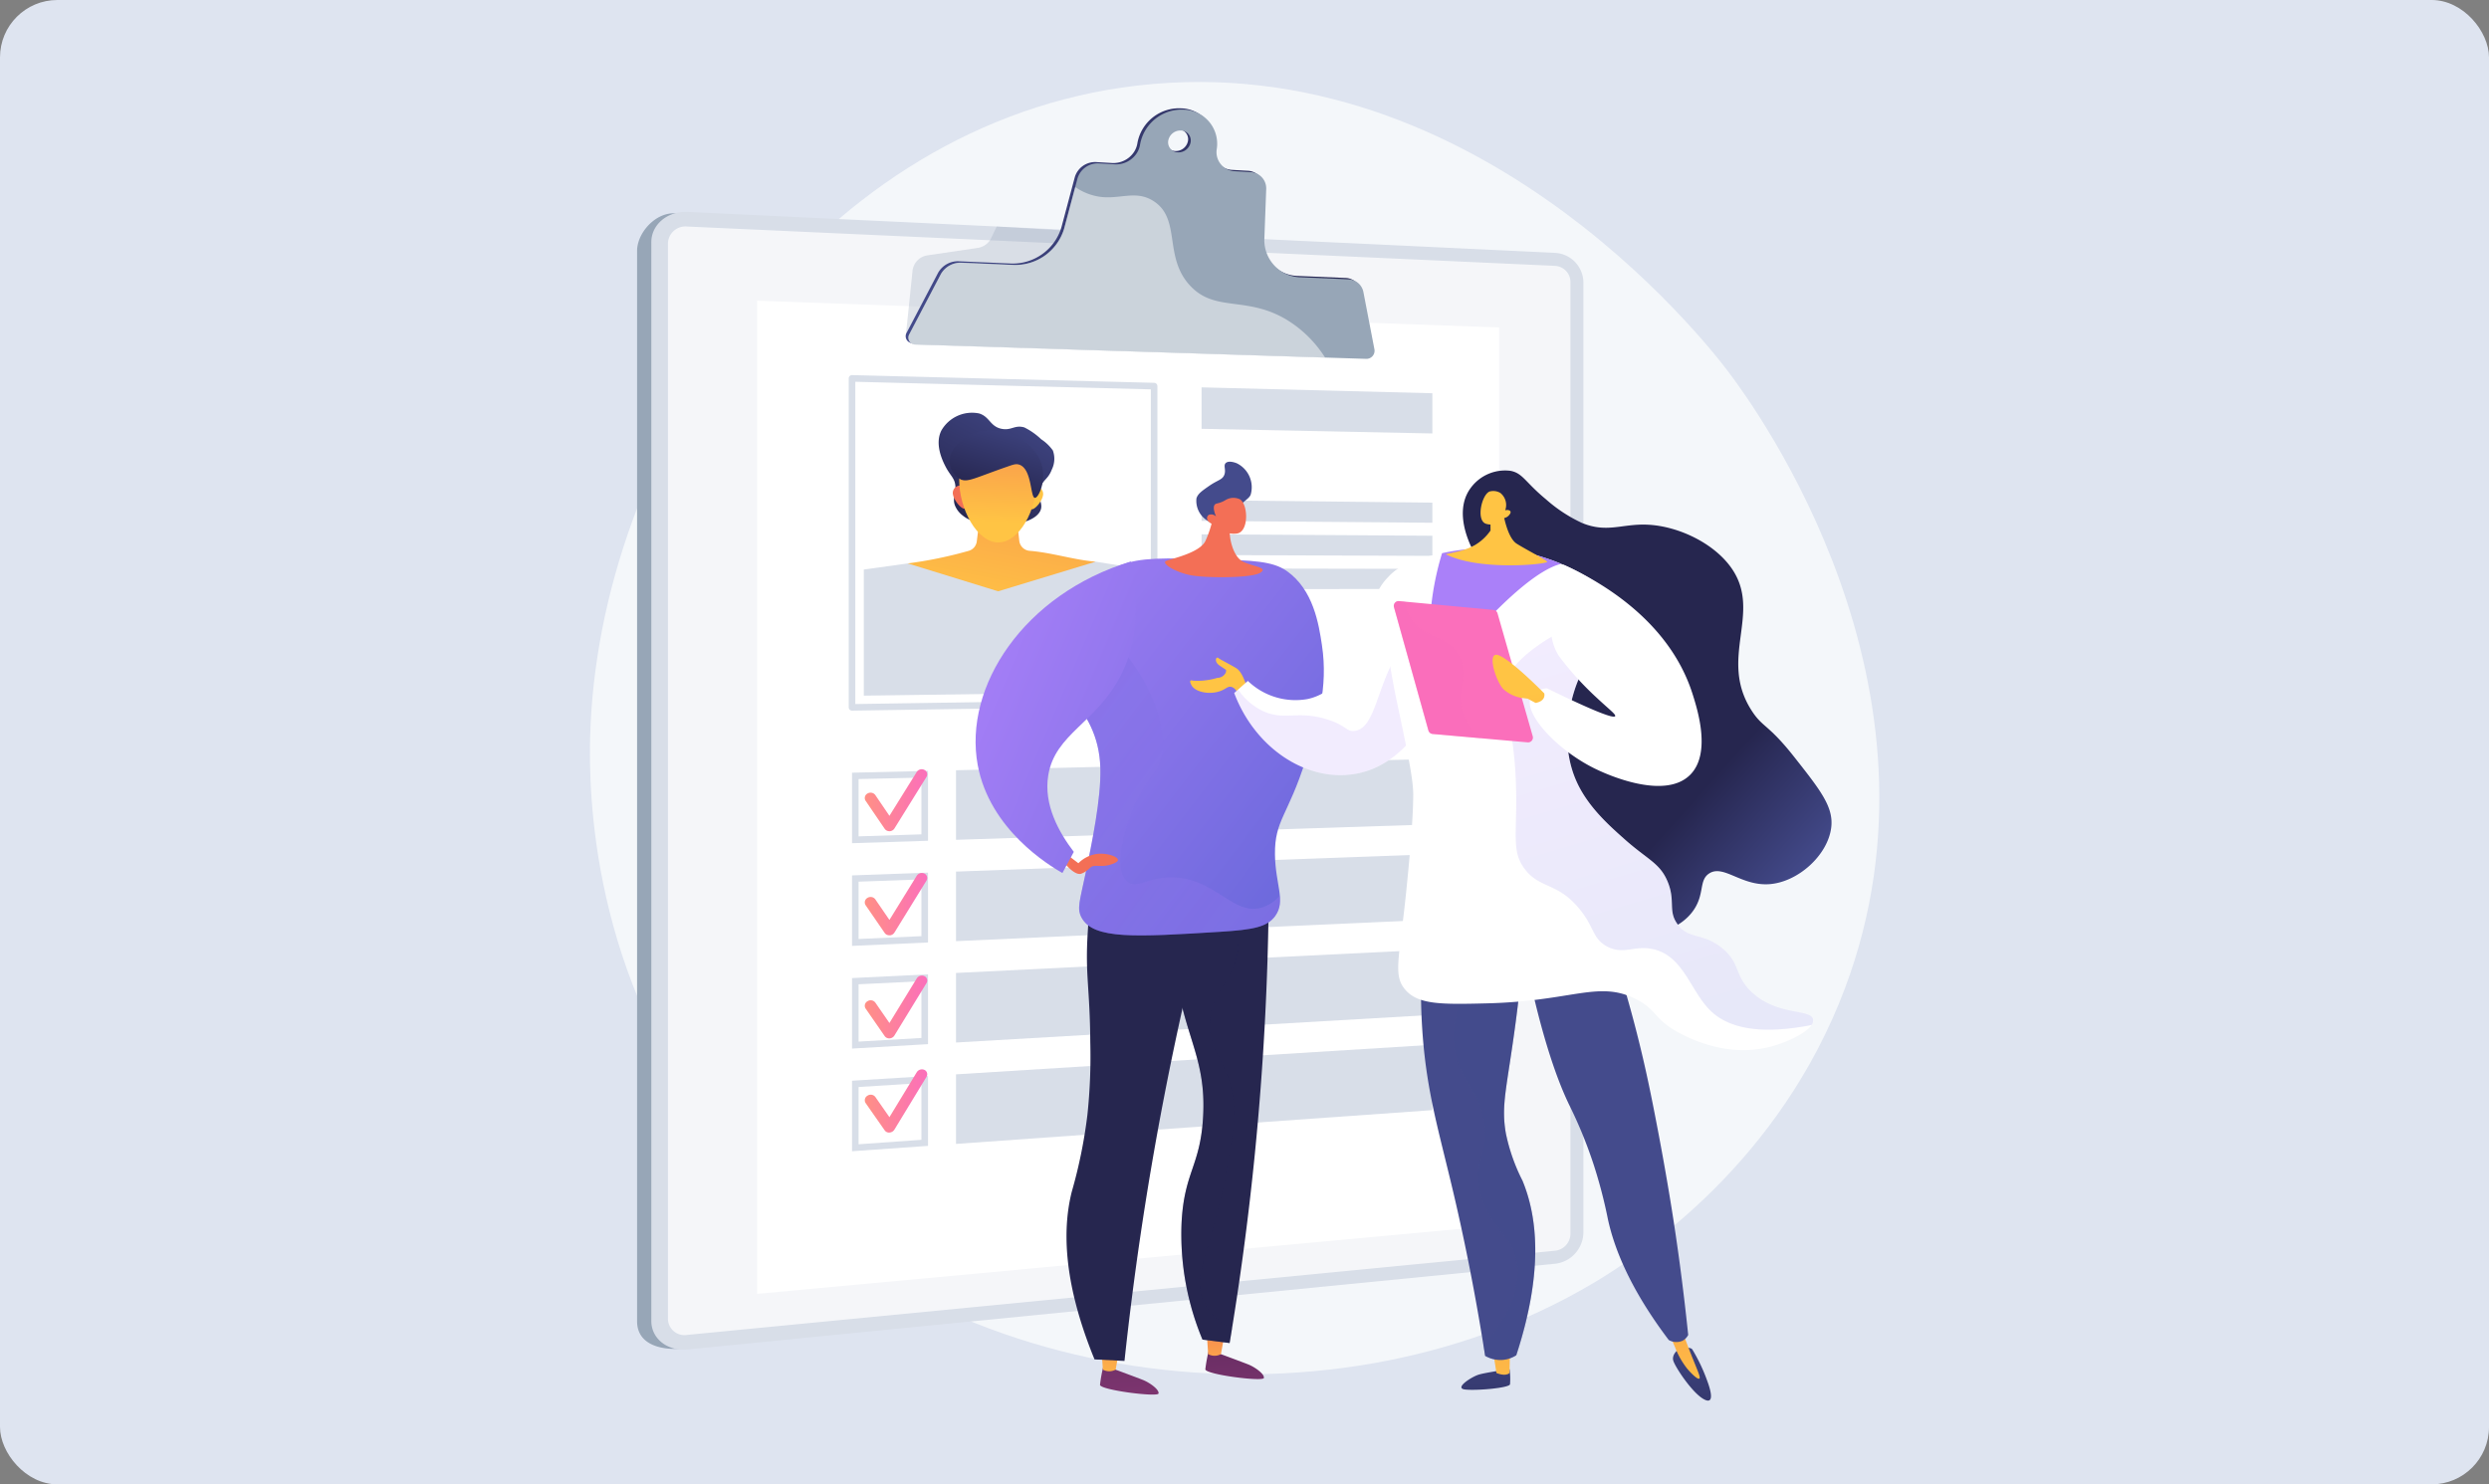<svg xmlns="http://www.w3.org/2000/svg" xmlns:xlink="http://www.w3.org/1999/xlink" width="347" height="207" viewBox="0 0 347 207">
  <rect x="0" y="0" width="347" height="207" fill="#808080" stroke="none"/>
  <defs>
    <linearGradient id="linear-gradient" y1="0.5" x2="1" y2="0.5" gradientUnits="objectBoundingBox">
      <stop offset="0" stop-color="#444b8c"/>
      <stop offset="0.996" stop-color="#26264f"/>
    </linearGradient>
    <linearGradient id="linear-gradient-2" x1="0.839" y1="-0.188" x2="0.22" y2="0.933" xlink:href="#linear-gradient"/>
    <linearGradient id="linear-gradient-3" x1="0.34" y1="1.198" x2="1.228" y2="-1.374" gradientUnits="objectBoundingBox">
      <stop offset="0" stop-color="#ffc444"/>
      <stop offset="0.996" stop-color="#f36f56"/>
    </linearGradient>
    <linearGradient id="linear-gradient-4" x1="46.116" y1="-9.142" x2="46.378" y2="-16.092" xlink:href="#linear-gradient-3"/>
    <linearGradient id="linear-gradient-5" x1="-57.969" y1="6.206" x2="-57.708" y2="-0.75" xlink:href="#linear-gradient-3"/>
    <linearGradient id="linear-gradient-6" x1="0.487" y1="0.806" x2="0.536" y2="-0.735" xlink:href="#linear-gradient-3"/>
    <linearGradient id="linear-gradient-7" x1="0.827" y1="-0.202" x2="0.365" y2="0.931" xlink:href="#linear-gradient"/>
    <linearGradient id="linear-gradient-8" y1="0.5" x2="1.001" y2="0.5" gradientUnits="objectBoundingBox">
      <stop offset="0" stop-color="#ff9085"/>
      <stop offset="1" stop-color="#fb6fbb"/>
    </linearGradient>
    <linearGradient id="linear-gradient-9" x1="0" y1="0.5" x2="1.001" y2="0.5" xlink:href="#linear-gradient-8"/>
    <linearGradient id="linear-gradient-10" x1="0" y1="0.499" x2="1.001" y2="0.499" xlink:href="#linear-gradient-8"/>
    <linearGradient id="linear-gradient-11" x1="0" y1="0.5" x2="1.001" y2="0.5" xlink:href="#linear-gradient-8"/>
    <linearGradient id="linear-gradient-12" x1="-5.996" y1="-5.19" x2="-4.716" y2="3.965" gradientUnits="objectBoundingBox">
      <stop offset="0" stop-color="#311944"/>
      <stop offset="1" stop-color="#893976"/>
    </linearGradient>
    <linearGradient id="linear-gradient-13" x1="-16.404" y1="2.445" x2="-16.342" y2="-1.729" xlink:href="#linear-gradient-3"/>
    <linearGradient id="linear-gradient-14" x1="-2.596" y1="-6.595" x2="-1.316" y2="2.56" xlink:href="#linear-gradient-12"/>
    <linearGradient id="linear-gradient-15" x1="-4.313" y1="1.793" x2="-4.251" y2="-2.381" xlink:href="#linear-gradient-3"/>
    <linearGradient id="linear-gradient-16" x1="-3.123" y1="0.5" x2="-2.123" y2="0.5" xlink:href="#linear-gradient"/>
    <linearGradient id="linear-gradient-17" x1="-4.522" y1="0.5" x2="-3.074" y2="0.5" xlink:href="#linear-gradient"/>
    <linearGradient id="linear-gradient-18" x1="-0.973" y1="0.5" x2="0.028" y2="0.5" xlink:href="#linear-gradient"/>
    <linearGradient id="linear-gradient-19" x1="0.616" y1="1.504" x2="-0.593" y2="0.252" gradientUnits="objectBoundingBox">
      <stop offset="0.004" stop-color="#6165d7"/>
      <stop offset="1" stop-color="#aa80f9"/>
    </linearGradient>
    <linearGradient id="linear-gradient-20" x1="0.734" y1="1.578" x2="-0.707" y2="0.143" gradientUnits="objectBoundingBox">
      <stop offset="0" stop-color="#aa80f9"/>
      <stop offset="0.996" stop-color="#6165d7"/>
    </linearGradient>
    <linearGradient id="linear-gradient-21" x1="-0.866" y1="0.499" x2="0.135" y2="0.499" xlink:href="#linear-gradient-3"/>
    <linearGradient id="linear-gradient-22" x1="2.097" y1="1.604" x2="0.044" y2="0.089" xlink:href="#linear-gradient-19"/>
    <linearGradient id="linear-gradient-23" x1="-13.633" y1="6.498" x2="-13.633" y2="5.099" xlink:href="#linear-gradient-3"/>
    <linearGradient id="linear-gradient-24" x1="-4.532" y1="1.739" x2="-5.234" y2="0.126" gradientUnits="objectBoundingBox">
      <stop offset="0" stop-color="#444b8c"/>
      <stop offset="0.996" stop-color="#3e4177"/>
    </linearGradient>
    <linearGradient id="linear-gradient-25" x1="-36.808" y1="11.732" x2="-35.684" y2="9.354" xlink:href="#linear-gradient-3"/>
    <linearGradient id="linear-gradient-26" x1="4.35" y1="-3.52" x2="4.583" y2="6.379" xlink:href="#linear-gradient"/>
    <linearGradient id="linear-gradient-27" x1="11.896" y1="1.882" x2="11.541" y2="-8.952" xlink:href="#linear-gradient-3"/>
    <linearGradient id="linear-gradient-28" x1="5.454" y1="-1.189" x2="5.753" y2="2.683" xlink:href="#linear-gradient"/>
    <linearGradient id="linear-gradient-29" x1="6.237" y1="1.268" x2="6.059" y2="-3.813" xlink:href="#linear-gradient-3"/>
    <linearGradient id="linear-gradient-30" x1="1.637" y1="0.668" x2="2.642" y2="0.31" xlink:href="#linear-gradient"/>
    <linearGradient id="linear-gradient-31" x1="0.096" y1="1.998" x2="0.829" y2="8.142" xlink:href="#linear-gradient-3"/>
    <linearGradient id="linear-gradient-32" x1="1.031" y1="0.737" x2="2.648" y2="0.111" xlink:href="#linear-gradient"/>
    <linearGradient id="linear-gradient-33" x1="1.135" y1="0.683" x2="0.919" y2="0.44" xlink:href="#linear-gradient"/>
    <linearGradient id="linear-gradient-34" x1="2.069" y1="0.693" x2="3.474" y2="0.332" xlink:href="#linear-gradient"/>
    <linearGradient id="linear-gradient-35" x1="0.896" y1="0.5" x2="1.896" y2="0.5" xlink:href="#linear-gradient-20"/>
    <linearGradient id="linear-gradient-36" x1="0.942" y1="-0.146" x2="1.154" y2="0.812" xlink:href="#linear-gradient-20"/>
    <linearGradient id="linear-gradient-37" x1="1.943" y1="0.256" x2="2.781" y2="5.391" xlink:href="#linear-gradient-20"/>
    <linearGradient id="linear-gradient-38" x1="2.367" y1="0.968" x2="3.059" y2="-0.8" xlink:href="#linear-gradient-3"/>
    <linearGradient id="linear-gradient-39" x1="6.625" y1="0.616" x2="10.321" y2="-1.366" xlink:href="#linear-gradient-3"/>
    <linearGradient id="linear-gradient-40" x1="1.68" y1="2.309" x2="1.777" y2="1.469" xlink:href="#linear-gradient-8"/>
    <linearGradient id="linear-gradient-41" x1="4.194" y1="0.266" x2="5.118" y2="6.347" xlink:href="#linear-gradient-3"/>
    <linearGradient id="linear-gradient-42" x1="2.388" y1="2.359" x2="2.543" y2="1.493" xlink:href="#linear-gradient-8"/>
  </defs>
  <g id="Grupo_1085223" data-name="Grupo 1085223" transform="translate(-400 -5903)">
    <rect id="Rectángulo_377525" data-name="Rectángulo 377525" width="347" height="207" rx="8" transform="translate(400 5903)" fill="#dee4f0"/>
    <g id="Illustration" transform="translate(482.242 5914.432)">
      <g id="Grupo_1079350" data-name="Grupo 1079350" transform="translate(0 0)">
        <path id="Trazado_609519" data-name="Trazado 609519" d="M661.461,581.391c-9.09,24.182-27.938,36.877-35.149,41.159-37.166,22.067-92.963,15.322-121.479-20.083-18.264-22.671-18.5-48.62-18.317-56.008,1.011-40.121,30.565-84.327,74.147-90.665,48.245-7.014,81.372,35.432,84.59,39.7C649.134,500.65,677.282,539.287,661.461,581.391Z" transform="translate(-486.488 -455.013)" fill="#f4f7fa"/>
        <g id="Grupo_1079343" data-name="Grupo 1079343" transform="translate(6.575 3.665)">
          <path id="Trazado_609520" data-name="Trazado 609520" d="M712.6,740.544,591.88,733.839c-2.778-.131-5.28,2.785-5.28,5.228v149.28c0,3.4,3.612,4.079,6.39,3.8L712.6,880.42a4.424,4.424,0,0,0,3.947-4.289v-131.5A4.157,4.157,0,0,0,712.6,740.544Z" transform="translate(-586.6 -719.188)" fill="#97a6b7"/>
          <path id="Trazado_609521" data-name="Trazado 609521" d="M742.8,736.522l-120.954-5.714c-2.778-.131-5.044,1.76-5.044,4.223V885.48c0,2.463,2.266,4.243,5.044,3.967L742.8,877.494a4.446,4.446,0,0,0,3.947-4.322V740.64A4.172,4.172,0,0,0,742.8,736.522Z" transform="translate(-614.817 -716.355)" fill="#d8dee8"/>
          <path id="Trazado_609522" data-name="Trazado 609522" d="M654.826,916.517a2.31,2.31,0,0,1-2.726-2.148V764.243a2.451,2.451,0,0,1,2.726-2.285l120.954,5.484a2.256,2.256,0,0,1,2.141,2.227V902.443a2.4,2.4,0,0,1-2.141,2.338Z" transform="translate(-647.798 -745.461)" fill="#fff" opacity="0.74"/>
          <path id="Trazado_609523" data-name="Trazado 609523" d="M944.852,1048.333,841.4,1057.9V919.4l103.452,3.737Z" transform="translate(-824.666 -892.566)" fill="#fff"/>
          <path id="Trazado_609524" data-name="Trazado 609524" d="M1198.349,776.757l-41.349.5.926-8.952a2.47,2.47,0,0,1,2.1-2.292l7-1.031a2.489,2.489,0,0,0,1.891-1.4l.762-1.583L1188,763.084Z" transform="translate(-1119.539 -745.504)" fill="#97a6b7" opacity="0.3"/>
          <path id="Trazado_609525" data-name="Trazado 609525" d="M1220.335,536.263a2.193,2.193,0,0,0-2.108-1.773l-6.607-.282a5.183,5.183,0,0,1-5.09-5.431l.256-6.87a2.272,2.272,0,0,0-2.193-2.364l-2.174-.125a2.661,2.661,0,0,1-2.522-3.12,4.756,4.756,0,0,0-4.545-5.464,5.9,5.9,0,0,0-6.147,4.84,3.112,3.112,0,0,1-.46,1.222,3.444,3.444,0,0,1-3.047,1.563l-2.239-.131a2.948,2.948,0,0,0-2.988,2.121l-1.859,6.968a7.084,7.084,0,0,1-7.067,5.057l-7.251-.315a3.155,3.155,0,0,0-2.9,1.655l-4.368,8.321a.967.967,0,0,0,.86,1.445l62.851,2a1.133,1.133,0,0,0,1.143-1.294Zm-25.863-19.479a1.4,1.4,0,0,1-1.34-1.616,1.728,1.728,0,0,1,1.793-1.425,1.392,1.392,0,0,1,1.333,1.616A1.721,1.721,0,0,1,1194.472,516.784Z" transform="translate(-1119.451 -510.822)" fill="url(#linear-gradient)"/>
          <path id="Trazado_609526" data-name="Trazado 609526" d="M1226.035,539.063a2.194,2.194,0,0,0-2.108-1.773l-6.607-.282a5.183,5.183,0,0,1-5.09-5.431l.256-6.87a2.272,2.272,0,0,0-2.194-2.364l-2.174-.125a2.661,2.661,0,0,1-2.522-3.12,4.756,4.756,0,0,0-4.545-5.464,5.9,5.9,0,0,0-6.147,4.84,3.113,3.113,0,0,1-.46,1.222,3.445,3.445,0,0,1-3.047,1.563l-2.24-.131a2.948,2.948,0,0,0-2.988,2.121l-1.858,6.968a7.084,7.084,0,0,1-7.067,5.057l-7.251-.309a3.155,3.155,0,0,0-2.9,1.655l-4.367,8.321a.966.966,0,0,0,.86,1.445l62.851,2a1.133,1.133,0,0,0,1.143-1.294Zm-25.87-19.479a1.4,1.4,0,0,1-1.34-1.616,1.728,1.728,0,0,1,1.793-1.425,1.392,1.392,0,0,1,1.333,1.616A1.712,1.712,0,0,1,1200.165,519.584Z" transform="translate(-1124.776 -513.438)" fill="#97a6b7"/>
          <g id="Grupo_1079335" data-name="Grupo 1079335" transform="translate(37.829 10.986)">
            <path id="Trazado_609527" data-name="Trazado 609527" d="M1215.277,696.568c-5.609-3.323-9.91-.965-13.4-4.715-3.744-4.013-1.215-9.293-5.09-11.789-2.476-1.6-4.689-.19-7.573-.617a8.058,8.058,0,0,1-3.349-1.346l-1.55,5.812a7.084,7.084,0,0,1-7.067,5.057l-7.251-.309a3.155,3.155,0,0,0-2.9,1.655l-4.368,8.321a.966.966,0,0,0,.86,1.445l57.118,1.819A16.518,16.518,0,0,0,1215.277,696.568Z" transform="translate(-1162.606 -678.1)" fill="#fff" opacity="0.5"/>
          </g>
          <g id="Grupo_1079342" data-name="Grupo 1079342" transform="translate(29.508 37.21)">
            <g id="Grupo_1079336" data-name="Grupo 1079336" transform="translate(0.46 53.538)">
              <path id="Trazado_609528" data-name="Trazado 609528" d="M1052.574,1918.832v7.914l-8.761.282v-7.993l8.761-.2Zm.919-.932-10.593.25v9.832l10.593-.342v-9.74Z" transform="translate(-1042.9 -1916.238)" fill="#d8dee8"/>
              <path id="Trazado_609529" data-name="Trazado 609529" d="M1330.011,1901.716l-66.411,2.154v-9.7l66.411-1.569Z" transform="translate(-1249.105 -1892.6)" fill="#d8dee8"/>
            </g>
            <g id="Grupo_1079337" data-name="Grupo 1079337" transform="translate(0.46 66.818)">
              <path id="Trazado_609530" data-name="Trazado 609530" d="M1052.574,2134.845v7.914l-8.761.394v-7.993l8.761-.315Zm.919-.946-10.593.388v9.831l10.593-.479v-9.74Z" transform="translate(-1042.9 -2131.332)" fill="#d8dee8"/>
              <path id="Trazado_609531" data-name="Trazado 609531" d="M1330.011,2103.922l-66.411,3v-9.7l66.411-2.423Z" transform="translate(-1249.105 -2094.8)" fill="#d8dee8"/>
            </g>
            <g id="Grupo_1079338" data-name="Grupo 1079338" transform="translate(0.46 80.104)">
              <path id="Trazado_609532" data-name="Trazado 609532" d="M1052.574,2350.858v7.914l-8.761.506v-7.993l8.761-.427Zm.919-.959-10.593.519v9.832l10.593-.617V2349.9Z" transform="translate(-1042.9 -2346.432)" fill="#d8dee8"/>
              <path id="Trazado_609533" data-name="Trazado 609533" d="M1330.011,2306.216l-66.411,3.855v-9.7l66.411-3.271Z" transform="translate(-1249.105 -2297.1)" fill="#d8dee8"/>
            </g>
            <g id="Grupo_1079339" data-name="Grupo 1079339" transform="translate(0.46 93.39)">
              <path id="Trazado_609534" data-name="Trazado 609534" d="M1052.574,2566.779v7.914l-8.761.624v-7.986l8.761-.552Zm.919-.979-10.593.656v9.832l10.593-.749v-9.74Z" transform="translate(-1042.9 -2561.439)" fill="#d8dee8"/>
              <path id="Trazado_609535" data-name="Trazado 609535" d="M1330.011,2508.516l-66.411,4.709v-9.7l66.411-4.124Z" transform="translate(-1249.105 -2499.4)" fill="#d8dee8"/>
            </g>
            <path id="Trazado_609536" data-name="Trazado 609536" d="M1036.359,1124.194a.458.458,0,0,1-.322-.131.468.468,0,0,1-.138-.329V1077.86a.468.468,0,0,1,.138-.328.462.462,0,0,1,.328-.131l42.118,1.077a.458.458,0,0,1,.447.46v44.147a.464.464,0,0,1-.453.46l-42.118.65Zm.46-45.861v44.942l41.2-.637V1079.39Zm41.658,44.751Z" transform="translate(-1035.9 -1077.4)" fill="#d8dee8"/>
            <path id="Trazado_609537" data-name="Trazado 609537" d="M1817.074,1109.929l-32.174-.65v-5.78l32.174.821Z" transform="translate(-1735.709 -1101.786)" fill="#d8dee8"/>
            <path id="Trazado_609538" data-name="Trazado 609538" d="M1817.074,1346.152l-32.174-.263V1343l32.174.348Z" transform="translate(-1735.709 -1325.557)" fill="#d8dee8"/>
            <path id="Trazado_609539" data-name="Trazado 609539" d="M1817.074,1418.508l-32.174-.118v-2.89l32.174.2Z" transform="translate(-1735.709 -1393.295)" fill="#d8dee8"/>
            <path id="Trazado_609540" data-name="Trazado 609540" d="M1817.074,1490.863l-32.174.026V1488l32.174.059Z" transform="translate(-1735.709 -1461.034)" fill="#d8dee8"/>
            <g id="Grupo_1079341" data-name="Grupo 1079341" transform="translate(2.102 5.212)">
              <path id="Trazado_609541" data-name="Trazado 609541" d="M1230.136,1171.132a3.313,3.313,0,0,1-1.084-1.425c-.355-1.018.164-1.6.072-2.693s-.676-1.392-1.307-2.581c-.361-.683-1.655-3.133-.65-5.142a4.926,4.926,0,0,1,5.274-2.384c1.491.46,1.517,1.839,3.159,2.147,1.346.256,1.793-.591,3.139-.2a9.543,9.543,0,0,1,2.345,1.649,6.059,6.059,0,0,1,1.629,1.563,3.394,3.394,0,0,1-.144,2.66c-.506,1.333-1.143,1.346-1.557,2.443-.571,1.51.381,2.174,0,3.2C1240.067,1172.873,1232.658,1173.247,1230.136,1171.132Z" transform="translate(-1216.358 -1156.767)" fill="url(#linear-gradient-2)"/>
              <path id="Trazado_609542" data-name="Trazado 609542" d="M1067.9,1492.285V1474.7l6.134-.854,26.191-.243,6.627,1.044v17.1Z" transform="translate(-1067.9 -1452.792)" fill="#d8dee8"/>
              <path id="Trazado_609543" data-name="Trazado 609543" d="M1175.846,1306.5q.453,4.049.906,8.1a1.581,1.581,0,0,0,1.484,1.366c3.067.25,6.121,1.261,9.155,1.51l-13.595,4.131-12.6-3.888a58.877,58.877,0,0,0,8.472-1.747,1.566,1.566,0,0,0,1.149-1.281c.21-1.675.42-3.343.63-5.017Z" transform="translate(-1155.073 -1296.666)" fill="url(#linear-gradient-3)"/>
              <g id="Grupo_1079340" data-name="Grupo 1079340" transform="translate(12.41 3.751)">
                <path id="Trazado_609544" data-name="Trazado 609544" d="M1419.86,1315.327c-.2.874-1.176,1.924-1.556,1.846s-.532-.854-.335-1.727.663-1.517,1.044-1.438A1.05,1.05,0,0,1,1419.86,1315.327Z" transform="translate(-1407.307 -1307.425)" fill="url(#linear-gradient-4)"/>
                <path id="Trazado_609545" data-name="Trazado 609545" d="M1256.9,1313.337c.2.887,1.2,1.97,1.589,1.9s.538-.847.342-1.734-.677-1.55-1.064-1.478A1.037,1.037,0,0,0,1256.9,1313.337Z" transform="translate(-1256.864 -1305.573)" fill="url(#linear-gradient-5)"/>
                <path id="Trazado_609546" data-name="Trazado 609546" d="M1281.2,1219.709c0,3.947-2.4,8.571-5.372,8.551s-5.425-4.7-5.425-8.7,2.437-5.734,5.425-5.681S1281.2,1215.762,1281.2,1219.709Z" transform="translate(-1269.511 -1213.882)" fill="url(#linear-gradient-6)"/>
              </g>
              <path id="Trazado_609547" data-name="Trazado 609547" d="M1250.207,1199.986a2.842,2.842,0,0,0,1.563,2.305c1.011.381,1.97-.25,6.528-1.832.788-.276,1.13-.381,1.543-.263,1.852.545,1.563,4.61,2.226,4.643.526.026,1.694-2.5.847-4.945a6.758,6.758,0,0,0-3.454-3.6c-.23-.111-3.776-1.76-6.745-.052C1252.276,1196.492,1249.945,1197.911,1250.207,1199.986Z" transform="translate(-1238.215 -1192.93)" fill="url(#linear-gradient-7)"/>
            </g>
            <path id="Trazado_609548" data-name="Trazado 609548" d="M1073.373,1922.924a.794.794,0,0,1-.677-.328l-2.666-3.914a.706.706,0,0,1,.263-1.011.822.822,0,0,1,1.09.21l1.97,2.9,3.809-6.121a.822.822,0,0,1,1.07-.283.688.688,0,0,1,.282.985l-4.466,7.185a.836.836,0,0,1-.67.381Z" transform="translate(-1067.679 -1859.317)" fill="url(#linear-gradient-8)"/>
            <path id="Trazado_609549" data-name="Trazado 609549" d="M1073.373,2361.237a.763.763,0,0,1-.677-.309l-2.666-3.849a.717.717,0,0,1,.263-1.018.809.809,0,0,1,1.09.184l1.97,2.85,3.809-6.219a.847.847,0,0,1,1.07-.315.678.678,0,0,1,.282.979l-4.466,7.3a.856.856,0,0,1-.67.4Z" transform="translate(-1067.679 -2268.74)" fill="url(#linear-gradient-9)"/>
            <path id="Trazado_609550" data-name="Trazado 609550" d="M1073.373,2143.23a.768.768,0,0,1-.677-.315l-2.666-3.881a.717.717,0,0,1,.263-1.018.819.819,0,0,1,1.09.2l1.97,2.877,3.809-6.167a.842.842,0,0,1,1.07-.3.686.686,0,0,1,.282.985l-4.466,7.244a.826.826,0,0,1-.67.388C1073.379,2143.23,1073.379,2143.23,1073.373,2143.23Z" transform="translate(-1067.679 -2065.11)" fill="url(#linear-gradient-10)"/>
            <path id="Trazado_609551" data-name="Trazado 609551" d="M1073.373,2560.365a.745.745,0,0,1-.677-.3l-2.666-3.816a.726.726,0,0,1,.263-1.024.807.807,0,0,1,1.09.171l1.97,2.824,3.809-6.265a.851.851,0,0,1,1.07-.328.674.674,0,0,1,.282.978l-4.466,7.349a.862.862,0,0,1-.67.407C1073.379,2560.365,1073.379,2560.365,1073.373,2560.365Z" transform="translate(-1067.679 -2454.733)" fill="url(#linear-gradient-11)"/>
          </g>
        </g>
        <g id="Grupo_1079349" data-name="Grupo 1079349" transform="translate(53.768 52.958)">
          <g id="Grupo_1079345" data-name="Grupo 1079345">
            <path id="Trazado_609552" data-name="Trazado 609552" d="M1793.412,3146.6a20.667,20.667,0,0,0-.512,2.751c-.013.729,8.032,1.754,8.157,1.215s-1.222-1.517-2.194-1.9-3.829-1.438-3.829-1.438Z" transform="translate(-1760.869 -3022.787)" fill="url(#linear-gradient-12)"/>
            <path id="Trazado_609553" data-name="Trazado 609553" d="M1798.43,3113.883l-.46,2.522a1.846,1.846,0,0,1-1.78,0l-.19-2.8Z" transform="translate(-1763.765 -2991.955)" fill="url(#linear-gradient-13)"/>
            <path id="Trazado_609554" data-name="Trazado 609554" d="M1569.812,3179.5a20.666,20.666,0,0,0-.512,2.752c-.013.729,8.032,1.753,8.157,1.215s-1.222-1.517-2.193-1.9-3.829-1.438-3.829-1.438Z" transform="translate(-1551.954 -3053.526)" fill="url(#linear-gradient-14)"/>
            <path id="Trazado_609555" data-name="Trazado 609555" d="M1574.93,3146.782l-.46,2.522a1.847,1.847,0,0,1-1.78,0l-.19-2.8Z" transform="translate(-1554.944 -3022.694)" fill="url(#linear-gradient-15)"/>
            <path id="Trazado_609556" data-name="Trazado 609556" d="M1732.426,2077.912q1.172,2.955,2.345,5.9c-.112,10.863-.683,22.645-1.931,35.189-.926,9.332-2.135,18.146-3.52,26.4-1.261-.157-2.522-.322-3.783-.479a38.117,38.117,0,0,1-2.916-16.268c.361-7.106,2.588-7.875,2.995-14.672.526-8.813-2.975-11.454-4.091-22.192a56.8,56.8,0,0,1,.6-15.795Q1727.28,2076.946,1732.426,2077.912Z" transform="translate(-1693.906 -2022.5)" fill="url(#linear-gradient-16)"/>
            <path id="Trazado_609557" data-name="Trazado 609557" d="M1722.188,2075.9c1.852.342,3.7.689,5.556,1.031,2.9,6.121,3.343,12.288,2.542,14.941-1.143,3.744-3.448,4.788-3.632,8.63-.184,3.8,1.97,4.959,3.028,9.536.729,3.172.243,5.99-.755,11.506-2.023,11.106-5,14.311-3.028,18.166a8.279,8.279,0,0,0,3.816,3.56c-.112.683-.223,1.366-.335,2.042-1.261-.157-2.522-.322-3.783-.479a38.116,38.116,0,0,1-2.916-16.268c.361-7.106,2.588-7.874,2.995-14.672.525-8.814-2.975-11.454-4.092-22.191A56.58,56.58,0,0,1,1722.188,2075.9Z" transform="translate(-1693.96 -2022.406)" opacity="0.3" fill="url(#linear-gradient-17)"/>
            <path id="Trazado_609558" data-name="Trazado 609558" d="M1518.664,2100.265c-2.522,9.418-4.886,19.525-6.961,30.276-2.509,12.984-4.275,25.272-5.5,36.712l-4.177-.216c-4.611-11.27-4.354-18.646-3.179-23.361a68.846,68.846,0,0,0,2.187-10.751,77.334,77.334,0,0,0,.4-10.108c-.052-7.6-.716-9.312-.368-15.1.328-5.431.525-8.17,2.2-9.648C1507.67,2094.183,1517.889,2099.831,1518.664,2100.265Z" transform="translate(-1485.444 -2041.851)" fill="url(#linear-gradient-18)"/>
            <path id="Trazado_609559" data-name="Trazado 609559" d="M1498.18,1516.585c1.51-2.1.006-4.368-.04-8.584-.053-4.781,1.839-5.425,4.275-13.142,1.622-5.129,3.179-10.061,2.272-16.044-.434-2.87-1.169-7.737-4.939-10.357-1.944-1.353-4.742-1.458-10.252-1.609-6.811-.19-10.219-.282-12.859.847-.388.164-8.42,3.737-9.5,10.515-1.1,6.9,6.4,8.439,6.659,17.785.118,4.2-1.2,10.528-2.056,14.632-.821,3.941-1.248,4.932-.558,6.206,1.662,3.06,7.527,2.693,19.263,1.97C1495.053,1518.516,1497.05,1518.155,1498.18,1516.585Z" transform="translate(-1456.402 -1453.246)" fill="url(#linear-gradient-19)"/>
            <path id="Trazado_609560" data-name="Trazado 609560" d="M1482.128,1589.871c-.637,1.767-2.509,2.975-4.085,7.264-.342.926-2.771,7.526-.453,9.385,1.34,1.071,2.752-.644,6.206-.6,5.983.066,8.42,5.293,12.413,4.236a5.346,5.346,0,0,0,2.607-1.707,3.978,3.978,0,0,1-.637,2.844c-1.123,1.57-3.126,1.931-7.73,2.213-11.73.729-17.6,1.09-19.262-1.97-.69-1.268-.263-2.259.558-6.207.854-4.1,2.174-10.436,2.056-14.632-.269-9.346-7.756-10.883-6.659-17.785a10.866,10.866,0,0,1,2.134-4.807C1478.568,1572.763,1484.124,1584.322,1482.128,1589.871Z" transform="translate(-1456.402 -1547.955)" opacity="0.3" fill="url(#linear-gradient-20)"/>
            <path id="Trazado_609561" data-name="Trazado 609561" d="M1494.952,2092.9l1.819,1.379a4.545,4.545,0,0,1,2.509-1.287c1.432-.2,3.008.374,3.008.828,0,.361-1.011.643-1.162.689-1.261.354-2.141-.092-2.673.361a3.913,3.913,0,0,1-.959.729c-.138.066-.282.125-.355.151-.841.25-2.134-1.28-2.24-1.418Z" transform="translate(-1482.44 -2038.289)" fill="url(#linear-gradient-21)"/>
            <path id="Trazado_609562" data-name="Trazado 609562" d="M1325.388,1489.172c1.655-3.218,3.028-8.229,1.438-15.972-14.908,4.538-23.367,17.45-21.344,28.385,1.668,9.011,9.956,14,11.808,15.059.532-.985,1.057-1.97,1.589-2.949-2.029-2.667-4.256-6.541-3.559-10.705C1316.279,1497.217,1322.039,1495.681,1325.388,1489.172Z" transform="translate(-1305.185 -1459.288)" fill="url(#linear-gradient-22)"/>
            <path id="Trazado_609563" data-name="Trazado 609563" d="M1714.182,1363.8a15.4,15.4,0,0,1-1.254,4.348c-.847,1.655-4.663,2.43-5.451,2.752s1.294,1.609,3.461,2.01,8.439.4,9.628-.341-.841-.834-2.351-1.537-2.167-3.816-1.78-5.175S1714.182,1363.8,1714.182,1363.8Z" transform="translate(-1680.897 -1357.073)" fill="url(#linear-gradient-23)"/>
            <path id="Trazado_609564" data-name="Trazado 609564" d="M1779.164,1267.463c1.222-1.025,1.392-1.136,1.543-1.511a3.719,3.719,0,0,0-1.937-4.361c-.079-.033-1.1-.453-1.543-.033-.375.361.085.939-.21,1.668-.282.683-.893.683-2.088,1.51-.985.683-1.6,1.1-1.786,1.754a3.241,3.241,0,0,0,2.574,3.514C1776.242,1270.031,1776.406,1269.775,1779.164,1267.463Z" transform="translate(-1742.352 -1261.374)" fill="url(#linear-gradient-24)"/>
            <g id="Grupo_1079344" data-name="Grupo 1079344" transform="translate(32.261 5.038)">
              <path id="Trazado_609565" data-name="Trazado 609565" d="M1797.63,1341.9a3.232,3.232,0,0,0,2.962,1.156c1.675-.269,1.556-4.072.4-4.775a2.135,2.135,0,0,0-1.681-.053c-.335.131-.44.282-.991.486-.512.184-.664.144-.808.289-.184.184-.289.6.151,1.681a.928.928,0,0,0-1.011-.23.567.567,0,0,0-.2.243C1796.251,1341.15,1796.7,1341.669,1797.63,1341.9Z" transform="translate(-1796.402 -1338.082)" fill="url(#linear-gradient-25)"/>
            </g>
          </g>
          <g id="Grupo_1079348" data-name="Grupo 1079348" transform="translate(29.917 1.188)">
            <path id="Trazado_609566" data-name="Trazado 609566" d="M2343.1,3188.2a9.709,9.709,0,0,1,.066,2.108c-.131.525-4.722.913-6.279.729s.926-1.773,1.918-2.075S2343.1,3188.2,2343.1,3188.2Z" transform="translate(-2298.575 -3062.843)" fill="url(#linear-gradient-26)"/>
            <path id="Trazado_609567" data-name="Trazado 609567" d="M2403.4,3146.044l.486,3.166s1.235.552,1.826.007l.066-3.317Z" transform="translate(-2361.191 -3023.321)" fill="url(#linear-gradient-27)"/>
            <path id="Trazado_609568" data-name="Trazado 609568" d="M2786.4,3143.01s-.972.722-.716,1.589,2.528,4.334,4.151,5.313,1.11-1.064.637-2.344a24.339,24.339,0,0,0-2.148-4.558C2787.868,3142.537,2786.4,3143.01,2786.4,3143.01Z" transform="translate(-2718.332 -3020.425)" fill="url(#linear-gradient-28)"/>
            <path id="Trazado_609569" data-name="Trazado 609569" d="M2770.5,3093c.473,1.313.926,2.391,1.274,3.185a11.416,11.416,0,0,0,1.694,2.995c.42.5,1.425,1.563,1.695,1.386s-.46-1.471-1.872-5.261c-.2-.552-.854-2.3-.854-2.3H2770.5Z" transform="translate(-2704.181 -2973.895)" fill="url(#linear-gradient-29)"/>
            <path id="Trazado_609570" data-name="Trazado 609570" d="M2251.119,2257.2a82.255,82.255,0,0,0-.177,14.626c.63,8.091,2.246,13.214,4.275,21.837,1.241,5.274,2.909,13.03,4.42,22.737a4.254,4.254,0,0,0,2.712.532,4.187,4.187,0,0,0,1.629-.618c3.967-12.123,2.8-19.636.88-24.313a26.115,26.115,0,0,1-2.332-6.633c-.7-4.059.164-6.325,1.4-15.723.88-6.7.729-7.736.145-8.742C2261.733,2256.881,2254.574,2256.96,2251.119,2257.2Z" transform="translate(-2218.519 -2192.898)" fill="url(#linear-gradient-30)"/>
            <path id="Trazado_609571" data-name="Trazado 609571" d="M1768.642,1681.477s-.558-2.187-1.484-2.758-2.24-1.2-2.535-1.445-.65.506.217,1.083l.867.578a.91.91,0,0,1-.033.374,1.306,1.306,0,0,1-1.182.742,9.4,9.4,0,0,1-3.421.387c-.053-.013-.243-.079-.322.007-.131.138.105.571.2.729.6.919,2.686,1.313,4.243.6.571-.263.788-.545,1.2-.473.663.112,1.064.985,1.307,1.708Z" transform="translate(-1760.709 -1651.099)" fill="url(#linear-gradient-31)"/>
            <path id="Trazado_609572" data-name="Trazado 609572" d="M2465,2279.9c2.43,12.55,4.814,19.144,6.62,22.868a62.728,62.728,0,0,1,3.336,8.137,67.927,67.927,0,0,1,2.03,7.75c.841,3.849,2.909,9.464,8.479,16.833a2.129,2.129,0,0,0,1.931.1,1.889,1.889,0,0,0,.781-.808c-.729-7.047-1.563-12.964-2.292-17.528-.151-.959-.821-5.149-1.872-10.686-.413-2.167-1.018-5.346-1.74-8.6-.9-4.058-2.279-9.588-4.406-16.208Z" transform="translate(-2418.746 -2214.196)" fill="url(#linear-gradient-32)"/>
            <path id="Trazado_609573" data-name="Trazado 609573" d="M1854.2,1490.868c.631-.565,1.261-1.123,1.9-1.688a9.557,9.557,0,0,0,8.321,2.529c3.244-.69,5.116-3.356,6.318-5.057,3.605-5.109,1.445-8.859,5.326-12.334,1.077-.966,3.192-2.135,4.571-1.773,3.291.847,5.188,10.744,2,18.533-.644,1.57-4.183,10.226-12.216,11.165C1863.933,1503,1857.057,1498.428,1854.2,1490.868Z" transform="translate(-1848.06 -1459.802)" fill="#fff"/>
            <path id="Trazado_609574" data-name="Trazado 609574" d="M2345.625,1295.527c-1.379-1.274-4.013-2.745-5.339-6.154-.4-1.025-1.806-4.67.269-7.454a5.935,5.935,0,0,1,5.549-2.377c1.728.341,2,1.543,4.932,3.967a20.659,20.659,0,0,0,5.025,3.3c3.5,1.445,5.608.085,9.122.243,4.321.19,9.339,2.6,11.756,6.108,4.288,6.219-1.925,12.531,2.778,19.821,1.536,2.391,2.3,1.852,5.943,6.475s5.477,6.942,5.155,9.779c-.453,3.934-4.689,7.7-8.682,7.953-3.9.25-6.377-2.818-8.367-1.478-1.412.952-.6,2.811-2.108,5.044-1.937,2.877-5.74,3.455-6.351,3.547-5.7.86-13.385-5.826-16.648-13.746C2342.781,1316.261,2353.118,1302.449,2345.625,1295.527Z" transform="translate(-2301.439 -1279.46)" fill="url(#linear-gradient-33)"/>
            <path id="Trazado_609575" data-name="Trazado 609575" d="M2329.452,2295.444a26.124,26.124,0,0,1-2.331-6.633c-.7-4.058.164-6.324,1.4-15.722.88-6.7.729-7.737.145-8.741-1.274-2.181-3.967-3.153-6.712-3.547.04.138.072.282.1.42,1.445,6.587-4.065,10.606-1.576,17.851,1.221,3.573,3.179,4.387,3.632,8.531.427,3.881-1.123,4.689-.788,8.216.493,5.274,4.237,6.548,5.215,10.58.631,2.621.1,6.456-4.525,12.012.079.479.151.959.229,1.445a4.253,4.253,0,0,0,2.713.532,4.189,4.189,0,0,0,1.629-.617C2332.539,2307.64,2331.364,2300.126,2329.452,2295.444Z" transform="translate(-2283.106 -2196.35)" opacity="0.3" fill="url(#linear-gradient-34)"/>
            <path id="Trazado_609576" data-name="Trazado 609576" d="M1879.8,1587.247c-5.937,4.689-5.274,13.68-8.926,14.133-1.116.138-1.051-.716-3.71-1.576-3.888-1.261-5.714.013-8.452-.946a8.517,8.517,0,0,1-4.059-3.251c-.184.164-.368.328-.552.486,2.857,7.559,9.733,12.13,16.215,11.375,8.032-.939,11.572-9.589,12.216-11.165a23.818,23.818,0,0,0,1.51-11.2A12.449,12.449,0,0,0,1879.8,1587.247Z" transform="translate(-1847.966 -1565.027)" opacity="0.15" fill="url(#linear-gradient-35)"/>
            <path id="Trazado_609577" data-name="Trazado 609577" d="M2169.594,1449.73c.362-.565,1.517-2.128,6.429-3.284a28.236,28.236,0,0,1,12.859-.328,28.742,28.742,0,0,1,14.928,8.551,20.148,20.148,0,0,0-7.907,9.884c-.657,1.806-2.594,7.993.177,13.785,1.6,3.336,4.42,5.845,6.567,7.75,3.218,2.857,4.886,3.3,5.963,5.852,1.176,2.785-.007,4.144,1.452,6.049,1.569,2.049,3.4,1.1,6.062,3.166,2.719,2.121,1.753,3.868,4.229,6.213,3.6,3.409,8.367,2.3,8.59,3.835.19,1.32-3.2,3.106-6.082,3.835-5.7,1.438-10.679-.972-12.157-1.721-4.1-2.056-3.389-3.389-6.508-4.958-5.228-2.627-8.8.3-20.714.6-6.449.164-9.713.2-11.5-1.983-1.629-1.99-.775-4.177.2-13.6.315-3.146.972-9.733.978-13.49,0-2.22-.768-5.845-2.305-13.1-.092-.427-.926-4.348-1.6-9.575C2168.656,1452.5,2168.741,1451.05,2169.594,1449.73Z" transform="translate(-2142.064 -1434.616)" fill="#fff"/>
            <g id="Grupo_1079346" data-name="Grupo 1079346" transform="translate(43.835 19.528)" opacity="0.15">
              <path id="Trazado_609578" data-name="Trazado 609578" d="M2462.605,1630.03c-2.476-2.345-1.511-4.092-4.229-6.213-2.653-2.069-4.493-1.116-6.062-3.165-1.458-1.9-.276-3.264-1.452-6.049-1.077-2.555-2.745-2.995-5.963-5.852-2.147-1.9-4.971-4.407-6.567-7.75-2.771-5.793-.834-11.979-.177-13.785a20.15,20.15,0,0,1,7.907-9.884c-.151-.158-.322-.342-.512-.532-10.166,1.4-16.09,7.27-16.826,9.011-1.695,4.02.985,5.5,1.057,17.089.033,5.543-.565,7.73,1.235,10.042,2.056,2.647,4.427,1.826,7.4,5.287,2.286,2.66,1.918,4.341,4.052,5.464,2.292,1.2,3.757-.2,6.344.355,4.322.919,5.248,5.9,8.1,8.636,2.161,2.062,6.154,3.507,14.035,1.957a1.1,1.1,0,0,0,.236-.768C2470.972,1632.328,2466.2,1633.432,2462.605,1630.03Z" transform="translate(-2428.163 -1576.8)" fill="url(#linear-gradient-36)"/>
            </g>
            <g id="Grupo_1079347" data-name="Grupo 1079347" transform="translate(33.414 10.907)">
              <path id="Trazado_609579" data-name="Trazado 609579" d="M2270.332,1463.8s11.132-14.54,17.463-16.13a27.289,27.289,0,0,0-16.6-1.478C2270.6,1448.11,2268.257,1456.214,2270.332,1463.8Z" transform="translate(-2269.491 -1445.531)" fill="url(#linear-gradient-37)"/>
            </g>
            <path id="Trazado_609580" data-name="Trazado 609580" d="M2481.669,1498.394c-1.083,2.292,3.881,7.638,9.4,10.173,1.123.519,9.2,4.229,12.8.657,2.975-2.949,1.057-9.05.368-11.23-3.362-10.692-13.693-16.136-18.028-18.094-3.231,8.078-1.327,11.684-.578,12.807a43.073,43.073,0,0,0,5.287,5.812c1.629,1.53,2.647,2.272,2.509,2.509-.171.3-2.082-.263-9.51-3.881A2.943,2.943,0,0,0,2481.669,1498.394Z" transform="translate(-2434.18 -1466.736)" fill="#fff"/>
            <path id="Trazado_609581" data-name="Trazado 609581" d="M2310.994,1358.9s.512,4.1,2.023,5.037,3.96,2.167,4.229,2.5-9.372,1.366-14.146-1.044c1.576-.328,2-.447,2-.447a8.894,8.894,0,0,0,2.023-.8,6.882,6.882,0,0,0,2.226-2.056l-.019-2.266Z" transform="translate(-2267.478 -1353.683)" fill="url(#linear-gradient-38)"/>
            <path id="Trazado_609582" data-name="Trazado 609582" d="M2380.381,1327.289a2.269,2.269,0,0,1-2.535.788c-1.386-.506-.559-4.078.538-4.492a1.93,1.93,0,0,1,1.491.2,2.154,2.154,0,0,1,.677,2.423c.348-.1.657-.007.735.164.1.217-.2.519-.263.584A1.135,1.135,0,0,1,2380.381,1327.289Z" transform="translate(-2336.635 -1320.621)" fill="url(#linear-gradient-39)"/>
            <path id="Trazado_609583" data-name="Trazado 609583" d="M2193.659,1557.253l13.148,1.228a.675.675,0,0,1,.584.486l4.906,17.135a.672.672,0,0,1-.7.854l-13.253-1.169a.682.682,0,0,1-.591-.486l-4.8-17.194A.674.674,0,0,1,2193.659,1557.253Z" transform="translate(-2164.54 -1539.006)" fill="url(#linear-gradient-40)"/>
            <path id="Trazado_609584" data-name="Trazado 609584" d="M2409.89,1676.691s-4.525-4.63-6.37-5.32-.21,4.2.866,4.893a5.061,5.061,0,0,0,2.345,1.058l.841.105,1.1.591S2410.1,1677.847,2409.89,1676.691Z" transform="translate(-2360.523 -1645.572)" fill="url(#linear-gradient-41)"/>
            <path id="Trazado_609585" data-name="Trazado 609585" d="M2202.407,1572.069c-.492-2.706,1.031-4.807-.433-7.349-1.5-2.614-4.15-2.174-6.049-4.321a6.213,6.213,0,0,1-1.412-3.067l-.854-.079a.671.671,0,0,0-.709.847l4.8,17.194a.659.659,0,0,0,.591.486l6.732.591A7.61,7.61,0,0,1,2202.407,1572.069Z" transform="translate(-2164.54 -1539.006)" opacity="0.3" fill="url(#linear-gradient-42)"/>
          </g>
        </g>
      </g>
    </g>
  </g>
</svg>

